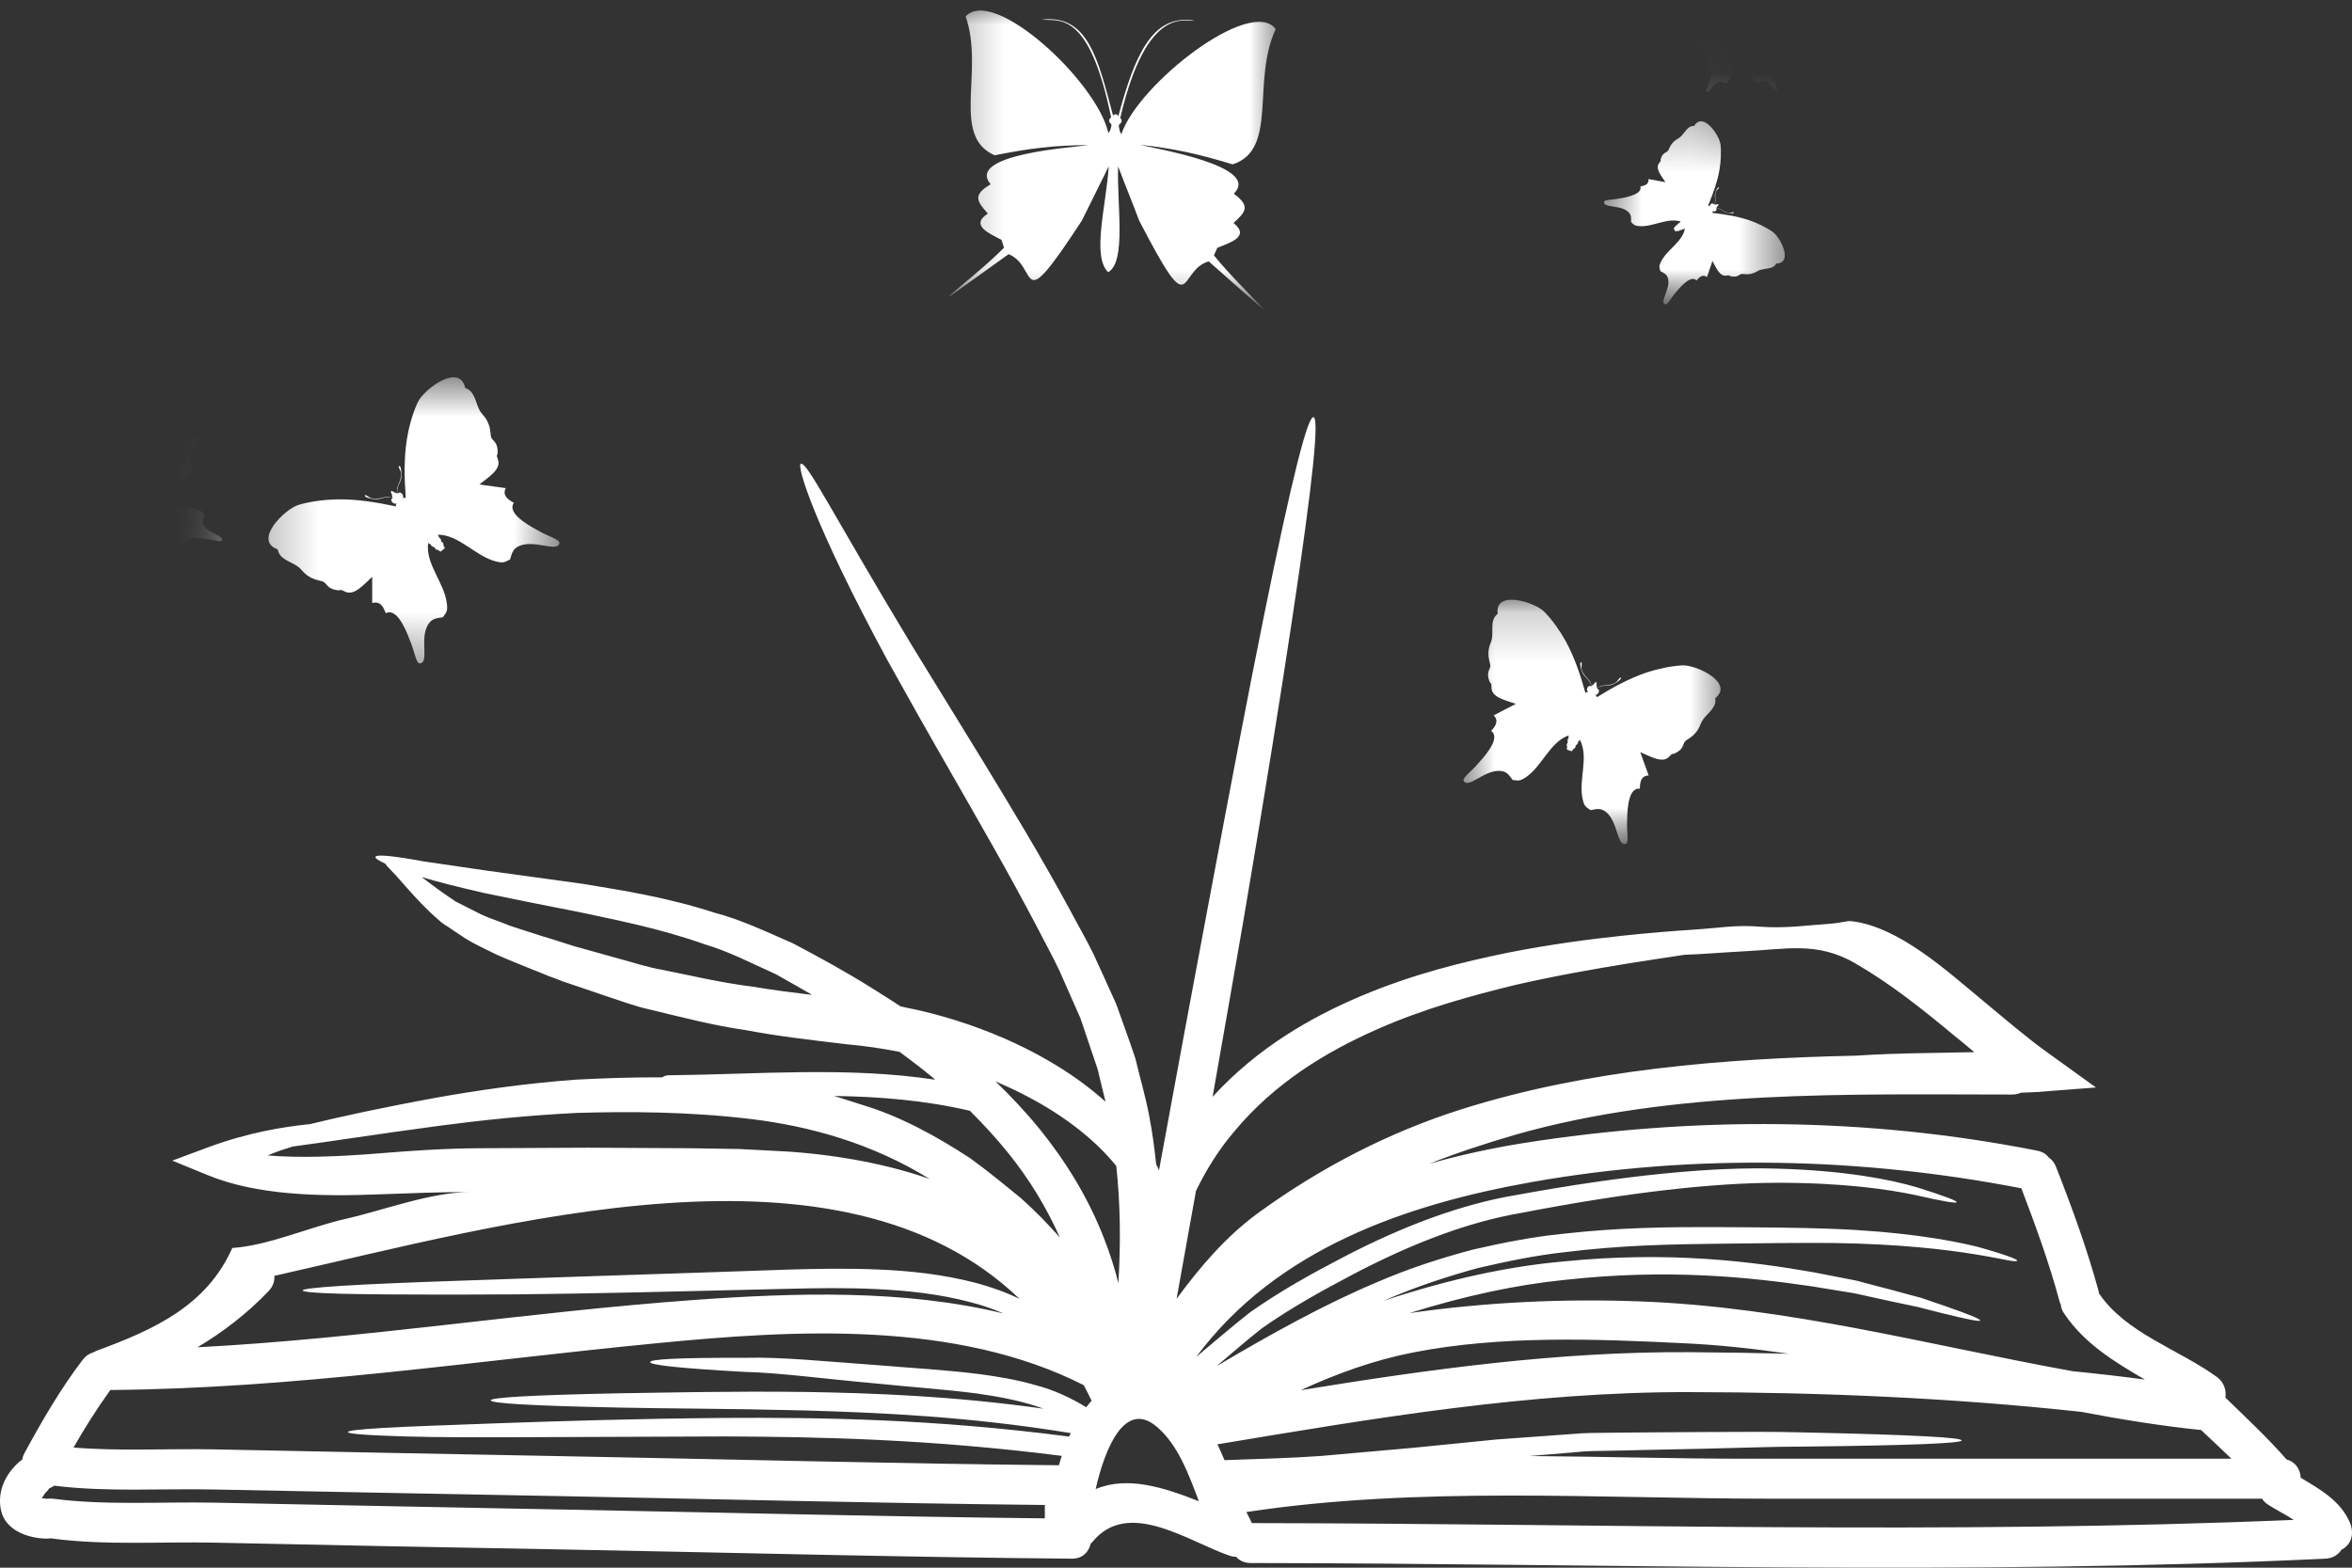 <svg width="48" height="32" viewBox="0 0 48 32" fill="none" xmlns="http://www.w3.org/2000/svg">
<rect x="0" y="0" width="48" height="32" fill="#333333" stroke="none"/>
<path d="M16.575 20.308C16.325 20.163 16.079 20.024 15.841 19.89C15.333 19.66 14.867 19.418 14.383 19.276C13.442 18.942 12.565 18.779 11.812 18.616C11.054 18.468 10.412 18.34 9.87 18.226C9.348 18.106 8.93 18 8.604 17.903C8.809 18.055 9.036 18.231 9.3 18.402C9.461 18.484 9.631 18.568 9.812 18.662C9.999 18.751 10.191 18.806 10.39 18.89C10.598 18.963 10.837 19.032 11.07 19.111C11.194 19.147 11.319 19.186 11.445 19.227C11.509 19.248 11.575 19.267 11.638 19.289L11.688 19.303L11.702 19.309C11.702 19.309 11.713 19.313 11.714 19.313L11.717 19.314L11.816 19.341C12.083 19.415 12.353 19.49 12.636 19.57C12.916 19.644 13.21 19.743 13.5 19.793C14.089 19.909 14.692 20.057 15.356 20.139C15.749 20.207 16.16 20.258 16.575 20.308ZM18.974 24.066C17.776 23.326 16.506 22.986 15.328 22.842C14.024 22.687 12.817 22.687 11.775 22.717C10.726 22.769 9.81 22.869 9.017 22.973C7.666 23.153 6.671 23.312 5.969 23.404C5.962 23.404 5.961 23.408 5.952 23.411C5.82 23.451 5.678 23.495 5.525 23.56C5.506 23.567 5.485 23.578 5.461 23.585C6.125 23.64 6.889 23.61 7.721 23.544C8.354 23.492 9.069 23.441 9.788 23.438C10.498 23.433 11.236 23.43 11.992 23.427C12.712 23.43 13.414 23.433 14.094 23.438C14.431 23.443 14.766 23.449 15.089 23.454C15.421 23.473 15.747 23.489 16.066 23.505C17.146 23.578 18.145 23.776 18.974 24.066ZM19.932 26.191C20.222 26.27 20.521 26.373 20.808 26.514C17.146 22.997 10.338 24.977 5.599 26.043C5.607 26.144 5.576 26.253 5.486 26.349C5.05 26.808 4.559 27.183 4.032 27.501C7.423 27.324 10.774 26.78 14.169 26.535C16.208 26.389 18.437 26.314 20.48 26.811C20.266 26.718 20.042 26.642 19.823 26.585C19.174 26.412 18.522 26.343 17.897 26.314C17.272 26.283 16.674 26.293 16.102 26.307C15.528 26.322 14.983 26.335 14.467 26.346C12.406 26.397 10.798 26.427 9.569 26.425C8.339 26.427 7.49 26.422 6.95 26.408C6.409 26.393 6.177 26.37 6.177 26.339C6.177 26.314 6.409 26.283 6.95 26.248C7.49 26.213 8.338 26.177 9.563 26.136C10.79 26.093 12.397 26.038 14.46 25.971C14.974 25.953 15.517 25.935 16.093 25.915C16.663 25.899 17.273 25.886 17.916 25.913C18.558 25.94 19.234 26.008 19.932 26.191ZM20.844 24.465C21.117 24.709 21.376 24.974 21.629 25.258C21.348 24.627 20.993 24.054 20.589 23.552C20.336 23.236 20.067 22.946 19.794 22.674C18.879 22.459 17.952 22.385 17.018 22.371C17.025 22.374 17.028 22.374 17.03 22.374C17.214 22.427 17.397 22.492 17.587 22.55C18.341 22.774 19.079 23.17 19.804 23.645C20.153 23.898 20.495 24.178 20.844 24.465ZM22.278 28.592C22.224 28.483 22.173 28.377 22.118 28.275C19.514 26.952 16.224 27.142 13.406 27.418C9.686 27.778 5.999 28.344 2.252 28.373C1.98 28.751 1.73 29.145 1.501 29.547C2.449 29.626 3.441 29.566 4.381 29.585C6.747 29.634 9.112 29.68 11.477 29.724C14.853 29.786 18.235 29.876 21.611 29.909C21.629 29.843 21.647 29.781 21.669 29.718C18.958 29.371 16.674 29.329 14.805 29.321C12.888 29.328 11.394 29.335 10.253 29.338C9.112 29.343 8.323 29.328 7.822 29.305C7.32 29.285 7.101 29.259 7.101 29.231C7.101 29.204 7.32 29.176 7.822 29.147C8.323 29.118 9.108 29.09 10.247 29.049C11.387 29.01 12.883 28.959 14.805 28.943C16.704 28.932 19.032 28.959 21.819 29.324C21.828 29.302 21.842 29.278 21.853 29.253C19.739 28.908 17.941 28.837 16.452 28.791C14.856 28.751 13.602 28.753 12.651 28.732C10.741 28.693 10.015 28.642 10.015 28.584C10.015 28.53 10.741 28.478 12.651 28.44C13.603 28.427 14.852 28.394 16.459 28.413C17.81 28.437 19.423 28.491 21.299 28.755C20.845 28.589 20.378 28.509 19.942 28.445C19.238 28.354 18.57 28.312 17.988 28.25C16.816 28.146 15.903 28.019 15.205 28.004C13.803 27.926 13.269 27.86 13.269 27.804C13.269 27.746 13.803 27.712 15.215 27.716C15.924 27.695 16.841 27.789 18.023 27.875C18.616 27.926 19.26 27.958 19.994 28.049C20.361 28.1 20.745 28.16 21.142 28.276C21.486 28.365 21.831 28.519 22.168 28.725C22.203 28.679 22.239 28.636 22.278 28.592ZM22.824 26.191C22.875 25.356 22.863 24.556 22.781 23.8C22.352 23.267 21.716 22.771 20.953 22.374C20.747 22.265 20.534 22.168 20.314 22.071C20.625 22.371 20.928 22.692 21.218 23.048C21.743 23.696 22.215 24.45 22.545 25.314C22.656 25.601 22.749 25.891 22.824 26.191ZM24.466 30.643C24.255 30.082 24.042 29.497 23.615 29.129C22.962 28.564 22.552 29.551 22.36 30.396C23.009 30.121 23.753 30.363 24.466 30.643ZM34.469 27.601C35.149 27.605 35.826 27.616 36.503 27.633C35.803 27.532 35.102 27.453 34.392 27.42C32.572 27.33 30.647 27.255 28.848 27.605C28.026 27.766 27.275 28.041 26.545 28.377C29.169 27.95 31.787 27.586 34.469 27.601ZM40.292 21.477C40.155 21.361 40.017 21.248 39.88 21.137C39.229 20.596 38.581 20.078 37.849 19.656C37.081 19.216 36.446 19.377 35.595 19.418C35.134 19.442 34.715 19.48 34.381 19.489C34.023 19.543 33.63 19.602 33.186 19.673C32.525 19.782 31.76 19.913 30.903 20.11C30.047 20.322 29.081 20.576 28.078 21.022C27.081 21.465 26.019 22.093 25.183 23.103C24.881 23.457 24.624 23.863 24.408 24.308C24.282 25.013 24.15 25.747 24.012 26.511C24.495 25.856 25.018 25.239 25.688 24.751C26.949 23.837 28.336 23.114 29.826 22.643C32.411 21.825 35.203 21.606 37.884 21.548C38.309 21.519 38.789 21.504 39.304 21.495C39.62 21.49 39.951 21.484 40.292 21.477ZM43.774 28.16C43.149 27.798 42.534 27.423 42.123 26.808C42.081 26.749 42.062 26.689 42.058 26.628C42.049 26.612 42.041 26.596 42.035 26.577C41.822 25.785 41.543 25.017 41.252 24.256C37.997 23.624 34.575 23.546 31.303 24.121C28.655 24.588 26.043 25.505 24.412 27.698C24.781 27.391 25.139 27.079 25.507 26.79C26.155 26.335 26.781 25.992 27.402 25.668C28.629 25.026 29.838 24.574 30.967 24.389C33.182 23.985 34.949 23.813 36.297 23.855C37.645 23.895 38.57 24.071 39.138 24.241C39.704 24.421 39.94 24.511 39.932 24.54C39.921 24.566 39.669 24.526 39.098 24.396C38.532 24.275 37.618 24.144 36.294 24.143C34.97 24.143 33.236 24.335 31.036 24.76C29.948 24.947 28.797 25.388 27.587 26.026C26.985 26.343 26.345 26.697 25.756 27.111C25.449 27.352 25.148 27.616 24.828 27.886C25.963 27.215 27.045 26.617 28.103 26.172C28.764 25.886 29.422 25.676 30.055 25.508C30.691 25.361 31.303 25.244 31.882 25.186C33.048 25.053 34.088 25.045 35.004 25.048C35.916 25.053 36.714 25.056 37.408 25.084C38.792 25.138 39.746 25.301 40.339 25.445C40.922 25.606 41.166 25.704 41.166 25.73C41.143 25.827 40.145 25.412 37.398 25.372C36.711 25.367 35.919 25.377 35.004 25.388C34.092 25.399 33.064 25.418 31.931 25.56C31.361 25.622 30.767 25.742 30.152 25.886C29.542 26.054 28.906 26.26 28.262 26.541C28.255 26.545 28.246 26.548 28.238 26.552C29.55 26.115 30.778 25.85 31.897 25.75C34.061 25.532 35.755 25.75 37.016 25.971C37.331 26.033 37.623 26.09 37.889 26.141C38.153 26.213 38.394 26.275 38.614 26.332C38.829 26.393 39.027 26.444 39.203 26.491C39.375 26.552 39.53 26.601 39.664 26.648C40.195 26.833 40.42 26.927 40.41 26.955C40.402 26.981 40.159 26.935 39.617 26.8C39.483 26.768 39.327 26.725 39.151 26.681C38.974 26.642 38.778 26.601 38.56 26.556C38.339 26.506 38.098 26.455 37.836 26.397C37.569 26.354 37.281 26.307 36.969 26.256C35.719 26.073 34.049 25.891 31.937 26.125C30.962 26.223 29.901 26.447 28.765 26.803C30.32 26.581 31.886 26.506 33.456 26.564C36.478 26.674 39.356 27.456 42.296 27.989C42.789 28.038 43.279 28.094 43.774 28.16ZM35.646 29.776C38.942 29.776 42.288 29.776 45.54 29.776C45.335 29.577 45.125 29.383 44.918 29.188C44.914 29.185 44.907 29.188 44.899 29.188C44.086 29.104 43.276 28.971 42.473 28.819C39.817 28.53 37.143 28.42 34.469 28.416C31.209 28.409 28.046 28.949 24.845 29.482C24.895 29.587 24.946 29.696 24.99 29.805C25.756 29.776 26.311 29.765 26.941 29.721C27.605 29.664 28.215 29.606 28.819 29.555C29.422 29.496 29.994 29.439 30.541 29.383C31.091 29.343 31.613 29.305 32.106 29.27C32.353 29.246 32.593 29.248 32.827 29.246C33.059 29.242 33.288 29.242 33.507 29.239C33.947 29.238 34.363 29.235 34.752 29.231C35.53 29.23 36.21 29.22 36.797 29.239C37.968 29.263 38.778 29.291 39.294 29.318C39.813 29.345 40.034 29.374 40.034 29.403C40.034 29.43 39.813 29.454 39.294 29.476C38.778 29.497 37.968 29.516 36.797 29.528C36.208 29.528 35.532 29.555 34.756 29.572C34.371 29.579 33.956 29.587 33.52 29.598C33.302 29.605 33.076 29.609 32.843 29.613C32.609 29.617 32.372 29.617 32.128 29.645C31.834 29.669 31.527 29.696 31.213 29.721C32.695 29.731 34.178 29.776 35.646 29.776ZM46.812 31.024C46.643 30.915 46.457 30.823 46.292 30.716C46.235 30.681 46.194 30.638 46.164 30.592C42.742 30.592 39.512 30.592 36.183 30.592C32.631 30.592 28.958 30.33 25.436 30.864C25.462 30.918 25.488 30.97 25.516 31.021C25.528 31.044 25.539 31.068 25.548 31.09C32.635 31.098 39.727 31.325 46.812 31.024ZM0.84 30.587C0.84 30.587 0.836 30.592 0.833 30.592C0.84 30.592 0.845 30.589 0.85 30.583C0.872 30.583 0.946 30.592 0.946 30.592C0.952 30.592 0.958 30.593 0.963 30.593C1.002 30.589 1.039 30.587 1.084 30.592C2.155 30.733 3.304 30.651 4.381 30.673C6.747 30.722 9.112 30.768 11.477 30.813C14.758 30.874 18.042 30.958 21.323 30.993C21.323 30.907 21.323 30.813 21.323 30.72C18.042 30.686 14.758 30.603 11.477 30.54C9.112 30.496 6.747 30.452 4.381 30.404C3.313 30.381 2.172 30.46 1.108 30.326C1.078 30.347 1.042 30.366 1.006 30.381C0.992 30.398 0.98 30.417 0.963 30.435C0.897 30.493 0.876 30.561 0.85 30.583H0.848C0.845 30.583 0.842 30.589 0.84 30.587ZM9.607 24.332C8.97 24.331 8.37 24.357 7.768 24.378C6.467 24.432 5.229 24.388 4.261 23.996L3.516 23.691L4.247 23.419C5.078 23.112 5.78 23.005 6.272 22.951C6.284 22.951 6.292 22.951 6.303 22.951C6.956 22.792 7.815 22.604 8.927 22.402C9.725 22.261 10.656 22.121 11.737 22.039C12.292 22.01 12.886 21.988 13.516 21.991C13.552 21.966 13.592 21.949 13.647 21.949C15.47 21.93 17.296 21.768 19.084 22.039C19.071 22.026 19.053 22.01 19.037 21.996C18.813 21.812 18.585 21.637 18.361 21.472C18.012 21.403 17.657 21.349 17.291 21.317C16.575 21.232 15.879 21.153 15.207 21.025C14.536 20.929 13.885 20.756 13.262 20.607C12.948 20.538 12.673 20.43 12.393 20.34C12.117 20.247 11.849 20.154 11.589 20.067L11.492 20.035L11.427 20.01L11.38 19.991C11.317 19.966 11.254 19.943 11.194 19.922C11.07 19.872 10.954 19.822 10.834 19.777C10.594 19.677 10.366 19.591 10.141 19.489C9.918 19.377 9.69 19.276 9.513 19.165C9.422 19.107 9.337 19.05 9.257 18.996C9.214 18.968 9.176 18.942 9.136 18.913L9.076 18.877L9.046 18.855L9.039 18.849L9.021 18.838C9.014 18.833 9.002 18.822 9.002 18.822C8.697 18.564 8.48 18.319 8.311 18.131C8.228 18.039 8.153 17.954 8.087 17.878C8.019 17.807 7.96 17.745 7.913 17.693C7.891 17.669 7.874 17.648 7.858 17.627C7.716 17.562 7.655 17.519 7.662 17.492C7.68 17.438 7.981 17.461 8.644 17.583C8.982 17.633 9.413 17.695 9.952 17.774C10.494 17.848 11.144 17.938 11.914 18.044C12.686 18.174 13.59 18.308 14.598 18.635C15.109 18.768 15.627 19.013 16.181 19.255C16.704 19.532 17.253 19.828 17.814 20.182C18.002 20.296 18.188 20.42 18.38 20.543C18.409 20.549 18.443 20.554 18.475 20.564C18.832 20.633 19.177 20.724 19.511 20.829C20.18 21.04 20.806 21.31 21.367 21.634C21.806 21.884 22.209 22.172 22.562 22.488C22.507 22.262 22.45 22.039 22.4 21.822C22.279 21.465 22.163 21.119 22.05 20.785C21.905 20.456 21.764 20.141 21.629 19.832C21.486 19.521 21.316 19.224 21.17 18.934C20.561 17.773 19.969 16.757 19.453 15.852C18.933 14.948 18.486 14.155 18.102 13.461C16.597 10.675 16.258 9.504 16.342 9.467C16.468 9.414 16.989 10.488 18.609 13.174C19.021 13.844 19.497 14.62 20.042 15.506C20.586 16.401 21.203 17.407 21.839 18.579C21.995 18.877 22.168 19.169 22.323 19.49C22.472 19.817 22.628 20.152 22.781 20.498C22.908 20.857 23.042 21.22 23.169 21.599C23.262 21.988 23.379 22.381 23.456 22.792C23.516 23.109 23.561 23.433 23.595 23.765C23.619 23.805 23.634 23.848 23.653 23.889C24.018 21.895 24.346 20.136 24.637 18.585C25.11 16.066 25.484 14.103 25.787 12.611C26.392 9.617 26.694 8.497 26.806 8.515C26.919 8.538 26.817 9.696 26.36 12.709C26.133 14.216 25.817 16.188 25.389 18.714C25.197 19.825 24.982 21.052 24.747 22.388C25.672 21.376 26.773 20.756 27.776 20.331C28.858 19.875 29.866 19.634 30.756 19.45C31.646 19.274 32.431 19.173 33.11 19.1C33.676 19.04 34.167 19.002 34.592 18.974C35.094 18.942 35.428 18.873 35.937 18.917C36.428 18.955 36.929 18.884 37.418 18.849C37.512 18.845 37.695 18.795 37.772 18.802C38.753 18.909 39.751 19.836 40.475 20.432C40.93 20.81 41.358 21.177 41.775 21.477L42.775 22.198L41.562 22.291C41.456 22.299 41.353 22.299 41.245 22.304C41.193 22.327 41.133 22.342 41.06 22.342C37.772 22.342 34.171 22.233 30.907 23.168C30.317 23.34 29.735 23.531 29.167 23.755C29.794 23.578 30.436 23.438 31.083 23.334C34.578 22.782 38.106 22.802 41.583 23.489C41.688 23.512 41.761 23.56 41.809 23.625C41.873 23.668 41.928 23.734 41.96 23.819C42.288 24.653 42.593 25.493 42.83 26.358C42.832 26.373 42.832 26.386 42.836 26.4C43.385 27.216 44.474 27.546 45.245 28.109C45.393 28.221 45.437 28.38 45.416 28.527C45.841 28.943 46.274 29.343 46.666 29.792C46.851 29.84 46.946 29.999 46.953 30.164C47.346 30.398 47.756 30.63 47.951 31.065C48.042 31.268 48.014 31.503 47.803 31.625C47.797 31.628 47.789 31.628 47.785 31.634C47.72 31.735 47.61 31.808 47.457 31.816C40.151 32.164 32.837 31.913 25.527 31.905C25.394 31.905 25.292 31.854 25.228 31.778C25.186 31.778 25.146 31.772 25.099 31.757C24.255 31.47 23.028 30.579 22.298 31.47C22.286 31.487 22.271 31.497 22.258 31.512C22.219 31.677 22.094 31.819 21.872 31.816C18.407 31.786 14.94 31.692 11.477 31.628C9.112 31.585 6.747 31.541 4.381 31.489C3.304 31.466 2.155 31.548 1.084 31.407C1.07 31.404 1.058 31.402 1.046 31.4C1.015 31.404 0.983 31.407 0.946 31.407C0.567 31.4 0.098 31.235 0.017 30.814C-0.055 30.439 0.105 30.102 0.381 29.85C0.405 29.828 0.428 29.811 0.453 29.796C0.461 29.75 0.475 29.707 0.5 29.66C0.857 29.003 1.231 28.355 1.687 27.757C1.75 27.676 1.827 27.626 1.913 27.602C1.93 27.591 1.953 27.579 1.977 27.57C3.156 27.137 4.217 26.65 4.741 25.474C5.469 25.427 6.314 25.048 7.045 24.882C7.838 24.702 8.795 24.332 9.607 24.332Z" fill="white"/>
<mask id="mask0_15_407" style="mask-type:luminance" maskUnits="userSpaceOnUse" x="29" y="12" width="7" height="6">
<path d="M29.589 12.211H35.313V17.322H29.589V12.211Z" fill="white"/>
</mask>
<g mask="url(#mask0_15_407)">
<mask id="mask1_15_407" style="mask-type:luminance" maskUnits="userSpaceOnUse" x="28" y="10" width="9" height="9">
<path d="M34.95 10.223L36.955 16.295L30.224 18.483L28.218 12.412L34.95 10.223Z" fill="white"/>
</mask>
<g mask="url(#mask1_15_407)">
<mask id="mask2_15_407" style="mask-type:luminance" maskUnits="userSpaceOnUse" x="7" y="6" width="40" height="39">
<path d="M36.901 6.099L46.327 34.635L16.549 44.319L7.122 15.784L36.901 6.099Z" fill="white"/>
</mask>
<g mask="url(#mask2_15_407)">
<path fill-rule="evenodd" clip-rule="evenodd" d="M32.025 15.318C32.041 15.324 32.055 15.33 32.075 15.335C32.09 15.32 32.099 15.309 32.105 15.289C32.131 15.293 32.166 15.243 32.153 15.219C32.175 15.209 32.217 15.169 32.204 15.139C32.225 15.131 32.232 15.117 32.242 15.099C32.433 15.462 32.207 15.921 32.3 16.316C32.331 16.452 32.355 16.465 32.459 16.537C32.592 16.512 32.672 16.488 32.783 16.581C33.022 16.782 32.999 17.274 33.177 17.226C33.246 17.206 33.199 16.988 33.205 16.801C33.21 16.639 33.202 16.114 33.434 16.098C33.445 16.098 33.456 16.098 33.467 16.098C33.468 15.967 33.487 15.836 33.646 15.829C33.587 15.671 33.534 15.512 33.475 15.353C33.674 15.436 33.929 15.592 34.064 15.446C34.157 15.347 34.104 15.423 34.214 15.361C34.359 15.28 34.344 15.191 34.384 15.139C34.43 15.078 34.611 15.039 34.708 14.776C34.761 14.634 34.905 14.552 34.977 14.419C35.009 14.364 35.013 14.314 35.005 14.252C35.395 13.937 34.622 13.57 34.338 13.582C34.091 13.593 33.795 13.664 33.607 13.726C33.245 13.849 32.912 14.033 32.586 14.233C32.589 14.206 32.572 14.194 32.55 14.183C32.62 14.195 32.67 14.075 32.595 14.058L32.592 14.044C32.783 13.94 32.833 14.065 33.061 13.877C33.076 13.865 33.08 13.851 33.078 13.831C33.076 13.83 33.073 13.829 33.07 13.828C32.995 13.877 33.03 13.972 32.742 13.99C32.682 13.994 32.64 14.011 32.592 14.043C32.583 14.005 32.58 13.973 32.587 13.934L32.558 13.923C32.538 13.957 32.513 13.979 32.481 14.001C32.468 13.944 32.448 13.902 32.407 13.86C32.207 13.653 32.298 13.606 32.278 13.52C32.274 13.519 32.272 13.518 32.269 13.516C32.253 13.531 32.248 13.543 32.25 13.562C32.288 13.854 32.411 13.795 32.48 14.001L32.469 14.009C32.402 13.97 32.357 14.093 32.415 14.131C32.392 14.124 32.372 14.123 32.355 14.143C32.253 13.778 32.135 13.419 31.951 13.084C31.857 12.912 31.689 12.66 31.514 12.486C31.315 12.286 30.496 12.036 30.566 12.528C30.518 12.569 30.487 12.609 30.471 12.67C30.433 12.816 30.483 12.975 30.425 13.114C30.316 13.372 30.422 13.523 30.415 13.598C30.409 13.663 30.336 13.719 30.386 13.876C30.425 13.995 30.439 13.903 30.439 14.04C30.439 14.237 30.733 14.295 30.935 14.368C30.784 14.444 30.636 14.526 30.483 14.602C30.595 14.713 30.52 14.823 30.431 14.919C30.44 14.927 30.448 14.934 30.457 14.942C30.614 15.109 30.25 15.49 30.142 15.612C30.018 15.754 29.835 15.882 29.872 15.943C29.969 16.099 30.289 15.722 30.602 15.735C30.747 15.741 30.79 15.812 30.87 15.92C30.997 15.938 31.022 15.943 31.139 15.866C31.477 15.637 31.626 15.148 32.015 15.011C32.01 15.031 32.005 15.046 32.015 15.066C31.985 15.079 31.988 15.137 31.998 15.159C31.973 15.168 31.964 15.228 31.986 15.242C31.976 15.261 31.975 15.276 31.976 15.297C31.994 15.307 32.008 15.312 32.025 15.318Z" fill="white"/>
</g>
</g>
</g>
<mask id="mask3_15_407" style="mask-type:luminance" maskUnits="userSpaceOnUse" x="32" y="2" width="5" height="5">
<path d="M32.452 2.272H36.459V6.247H32.452V2.272Z" fill="white"/>
</mask>
<g mask="url(#mask3_15_407)">
<mask id="mask4_15_407" style="mask-type:luminance" maskUnits="userSpaceOnUse" x="31" y="1" width="7" height="7">
<path d="M37.95 3.187L36.408 7.39L31.77 5.714L33.312 1.511L37.95 3.187Z" fill="white"/>
</mask>
<g mask="url(#mask4_15_407)">
<mask id="mask5_15_407" style="mask-type:luminance" maskUnits="userSpaceOnUse" x="13" y="-6" width="28" height="28">
<path d="M40.788 1.772L33.666 21.184L13.294 13.828L20.416 -5.585L40.788 1.772Z" fill="white"/>
</mask>
<g mask="url(#mask5_15_407)">
<path fill-rule="evenodd" clip-rule="evenodd" d="M34.174 4.693C34.179 4.704 34.185 4.713 34.194 4.724C34.208 4.722 34.217 4.721 34.23 4.711C34.242 4.725 34.282 4.713 34.285 4.694C34.302 4.699 34.343 4.694 34.348 4.673C34.363 4.678 34.373 4.673 34.386 4.668C34.334 4.944 34.014 5.097 33.894 5.35C33.854 5.436 33.861 5.453 33.886 5.536C33.969 5.58 34.024 5.601 34.044 5.697C34.089 5.907 33.864 6.164 33.981 6.212C34.027 6.231 34.096 6.093 34.179 5.994C34.252 5.909 34.473 5.622 34.606 5.71C34.612 5.716 34.618 5.72 34.624 5.725C34.681 5.655 34.747 5.593 34.837 5.656C34.872 5.545 34.913 5.436 34.947 5.327C35.02 5.455 35.093 5.647 35.229 5.626C35.322 5.611 35.26 5.631 35.348 5.643C35.461 5.661 35.491 5.606 35.534 5.594C35.586 5.582 35.702 5.637 35.867 5.535C35.956 5.481 36.071 5.497 36.167 5.456C36.207 5.44 36.232 5.414 36.254 5.378C36.601 5.372 36.338 4.846 36.178 4.733C36.039 4.635 35.847 4.548 35.719 4.503C35.468 4.416 35.208 4.375 34.945 4.345C34.957 4.332 34.954 4.317 34.947 4.303C34.98 4.338 35.059 4.295 35.025 4.254L35.029 4.245C35.179 4.27 35.152 4.358 35.356 4.353C35.37 4.353 35.378 4.347 35.386 4.335C35.384 4.334 35.383 4.332 35.382 4.331C35.321 4.325 35.298 4.392 35.134 4.28C35.1 4.256 35.069 4.247 35.029 4.245C35.041 4.221 35.052 4.201 35.074 4.184L35.062 4.165C35.038 4.175 35.014 4.176 34.988 4.174C35.004 4.139 35.011 4.108 35.008 4.068C34.988 3.871 35.058 3.885 35.083 3.829C35.081 3.827 35.081 3.826 35.08 3.824C35.066 3.825 35.057 3.828 35.05 3.84C34.945 4.013 35.038 4.034 34.986 4.174H34.977C34.957 4.124 34.88 4.172 34.896 4.217C34.886 4.204 34.876 4.194 34.858 4.199C34.959 3.958 35.049 3.714 35.093 3.455C35.116 3.322 35.132 3.115 35.112 2.947C35.089 2.754 34.751 2.273 34.577 2.569C34.534 2.571 34.499 2.579 34.464 2.606C34.382 2.669 34.34 2.775 34.249 2.827C34.079 2.92 34.072 3.046 34.035 3.084C34.004 3.116 33.94 3.116 33.901 3.221C33.871 3.302 33.918 3.259 33.858 3.332C33.773 3.439 33.909 3.594 33.988 3.719C33.873 3.697 33.757 3.678 33.642 3.655C33.655 3.763 33.567 3.79 33.477 3.805C33.478 3.813 33.48 3.82 33.481 3.827C33.495 3.985 33.133 4.037 33.022 4.057C32.894 4.081 32.739 4.073 32.734 4.122C32.719 4.246 33.056 4.178 33.22 4.317C33.296 4.383 33.288 4.439 33.286 4.531C33.348 4.595 33.359 4.608 33.456 4.616C33.739 4.636 34.029 4.434 34.3 4.524C34.289 4.532 34.279 4.539 34.277 4.554C34.254 4.548 34.231 4.58 34.227 4.597C34.209 4.59 34.178 4.619 34.185 4.637C34.172 4.642 34.165 4.65 34.156 4.661C34.161 4.674 34.167 4.683 34.174 4.693Z" fill="white"/>
</g>
</g>
</g>
<mask id="mask6_15_407" style="mask-type:luminance" maskUnits="userSpaceOnUse" x="34" y="1" width="3" height="1">
<path d="M34.454 1.42H36.744V1.988H34.454V1.42Z" fill="white"/>
</mask>
<g mask="url(#mask6_15_407)">
<mask id="mask7_15_407" style="mask-type:luminance" maskUnits="userSpaceOnUse" x="31" y="1" width="7" height="7">
<path d="M37.949 3.187L36.407 7.39L31.769 5.714L33.311 1.511L37.949 3.187Z" fill="white"/>
</mask>
<g mask="url(#mask7_15_407)">
<mask id="mask8_15_407" style="mask-type:luminance" maskUnits="userSpaceOnUse" x="13" y="-6" width="28" height="28">
<path d="M40.786 1.772L33.665 21.184L13.293 13.828L20.414 -5.584L40.786 1.772Z" fill="white"/>
</mask>
<g mask="url(#mask8_15_407)">
<path fill-rule="evenodd" clip-rule="evenodd" d="M35.53 1.299C35.538 1.299 35.543 1.299 35.552 1.298C35.554 1.29 35.557 1.285 35.556 1.276C35.566 1.274 35.571 1.249 35.562 1.243C35.569 1.235 35.578 1.214 35.568 1.205C35.575 1.198 35.575 1.192 35.576 1.184C35.706 1.289 35.695 1.496 35.795 1.629C35.828 1.674 35.84 1.675 35.89 1.686C35.936 1.656 35.962 1.634 36.018 1.652C36.14 1.69 36.212 1.877 36.27 1.831C36.293 1.813 36.24 1.739 36.212 1.668C36.187 1.607 36.1 1.411 36.184 1.369C36.188 1.367 36.192 1.366 36.196 1.364C36.176 1.315 36.161 1.263 36.22 1.236C36.172 1.186 36.127 1.135 36.079 1.085C36.167 1.085 36.288 1.103 36.315 1.028C36.333 0.975 36.326 1.012 36.357 0.972C36.397 0.919 36.377 0.888 36.384 0.862C36.392 0.832 36.453 0.789 36.447 0.676C36.443 0.615 36.484 0.562 36.49 0.501C36.492 0.475 36.486 0.455 36.473 0.433C36.567 0.254 36.218 0.239 36.114 0.288C36.024 0.331 35.924 0.404 35.865 0.457C35.749 0.559 35.654 0.681 35.565 0.806C35.561 0.796 35.553 0.795 35.543 0.793C35.571 0.787 35.57 0.734 35.54 0.739L35.536 0.735C35.591 0.666 35.63 0.705 35.684 0.598C35.689 0.592 35.687 0.586 35.684 0.579C35.682 0.579 35.681 0.579 35.68 0.579C35.661 0.609 35.689 0.639 35.584 0.691C35.562 0.701 35.549 0.715 35.535 0.735C35.526 0.721 35.52 0.71 35.516 0.695H35.504C35.502 0.711 35.496 0.723 35.487 0.736C35.474 0.717 35.459 0.705 35.437 0.696C35.329 0.649 35.355 0.618 35.333 0.588C35.332 0.588 35.331 0.588 35.33 0.588C35.326 0.596 35.326 0.602 35.33 0.608C35.391 0.711 35.428 0.67 35.487 0.737L35.484 0.741C35.453 0.737 35.456 0.79 35.484 0.795C35.474 0.797 35.466 0.799 35.464 0.809C35.367 0.689 35.264 0.573 35.141 0.477C35.078 0.427 34.974 0.36 34.88 0.322C34.774 0.279 34.426 0.314 34.533 0.487C34.522 0.51 34.516 0.53 34.52 0.555C34.529 0.616 34.574 0.667 34.575 0.728C34.575 0.841 34.64 0.881 34.649 0.91C34.658 0.935 34.639 0.968 34.684 1.019C34.717 1.056 34.707 1.021 34.729 1.071C34.762 1.145 34.88 1.121 34.969 1.116C34.924 1.168 34.881 1.222 34.838 1.274C34.897 1.298 34.887 1.35 34.869 1.401C34.874 1.402 34.878 1.404 34.883 1.406C34.969 1.444 34.894 1.642 34.874 1.705C34.85 1.777 34.802 1.854 34.825 1.871C34.887 1.914 34.946 1.722 35.065 1.679C35.121 1.658 35.148 1.678 35.196 1.705C35.246 1.692 35.256 1.691 35.287 1.643C35.377 1.504 35.353 1.298 35.476 1.186C35.478 1.195 35.478 1.202 35.485 1.207C35.476 1.216 35.487 1.237 35.494 1.245C35.486 1.252 35.493 1.276 35.503 1.277C35.503 1.286 35.504 1.292 35.509 1.299C35.516 1.299 35.523 1.3 35.53 1.299Z" fill="white"/>
</g>
</g>
</g>
<mask id="mask9_15_407" style="mask-type:luminance" maskUnits="userSpaceOnUse" x="5" y="7" width="7" height="7">
<path d="M5.264 7.667H11.56V13.63H5.264V7.667Z" fill="white"/>
</mask>
<g mask="url(#mask9_15_407)">
<mask id="mask10_15_407" style="mask-type:luminance" maskUnits="userSpaceOnUse" x="4" y="5" width="9" height="10">
<path d="M5.517 5.506L12.504 6.662L11.198 14.436L4.211 13.28L5.517 5.506Z" fill="white"/>
</mask>
<g mask="url(#mask10_15_407)">
<mask id="mask11_15_407" style="mask-type:luminance" maskUnits="userSpaceOnUse" x="-3" y="2" width="38" height="38">
<path d="M2.679 2.135L34.437 7.389L28.966 39.95L-2.792 34.696L2.679 2.135Z" fill="white"/>
</mask>
<g mask="url(#mask11_15_407)">
<path fill-rule="evenodd" clip-rule="evenodd" d="M9.036 11.225C9.05 11.213 9.062 11.202 9.077 11.187C9.07 11.166 9.064 11.151 9.047 11.136C9.065 11.114 9.034 11.057 9.005 11.057C9.007 11.032 8.989 10.972 8.954 10.97C8.958 10.946 8.946 10.933 8.934 10.914C9.373 10.915 9.698 11.352 10.12 11.46C10.264 11.496 10.288 11.482 10.409 11.42C10.45 11.283 10.467 11.197 10.61 11.139C10.918 11.015 11.376 11.279 11.416 11.089C11.431 11.015 11.201 10.952 11.026 10.854C10.875 10.769 10.372 10.518 10.47 10.294C10.476 10.284 10.481 10.273 10.487 10.263C10.364 10.197 10.249 10.114 10.32 9.964C10.141 9.941 9.964 9.911 9.784 9.889C9.96 9.745 10.234 9.583 10.163 9.384C10.114 9.249 10.16 9.336 10.156 9.202C10.15 9.028 10.058 8.997 10.027 8.935C9.993 8.862 10.045 8.673 9.843 8.454C9.735 8.335 9.728 8.16 9.637 8.027C9.599 7.97 9.553 7.941 9.492 7.918C9.383 7.4 8.653 7.94 8.526 8.211C8.414 8.447 8.336 8.758 8.304 8.964C8.241 9.363 8.252 9.765 8.281 10.166C8.258 10.152 8.238 10.161 8.216 10.175C8.261 10.117 8.173 10.01 8.119 10.072L8.105 10.069C8.1 9.838 8.244 9.854 8.177 9.549C8.173 9.527 8.163 9.517 8.141 9.51C8.139 9.512 8.137 9.513 8.135 9.515C8.145 9.61 8.252 9.624 8.127 9.902C8.102 9.959 8.097 10.008 8.103 10.069C8.063 10.058 8.031 10.046 7.998 10.019L7.974 10.04C7.995 10.075 8.003 10.11 8.008 10.151C7.949 10.135 7.899 10.133 7.84 10.15C7.543 10.234 7.543 10.126 7.452 10.104C7.449 10.105 7.447 10.108 7.445 10.11C7.451 10.131 7.458 10.142 7.479 10.15C7.774 10.258 7.779 10.114 8.008 10.152L8.011 10.165C7.94 10.21 8.035 10.312 8.1 10.275C8.082 10.294 8.071 10.313 8.082 10.337C7.684 10.254 7.285 10.186 6.877 10.193C6.667 10.196 6.344 10.23 6.092 10.306C5.805 10.394 5.163 11.035 5.666 11.212C5.681 11.278 5.703 11.325 5.755 11.371C5.874 11.477 6.05 11.508 6.153 11.633C6.345 11.861 6.541 11.837 6.609 11.88C6.667 11.918 6.685 12.013 6.858 12.043C6.99 12.066 6.91 12.008 7.039 12.075C7.227 12.173 7.427 11.927 7.596 11.774C7.594 11.952 7.598 12.132 7.596 12.31C7.757 12.261 7.824 12.385 7.872 12.516C7.883 12.511 7.894 12.508 7.906 12.504C8.143 12.438 8.324 12.966 8.387 13.126C8.461 13.312 8.493 13.546 8.569 13.542C8.764 13.528 8.563 13.043 8.731 12.758C8.808 12.626 8.897 12.621 9.039 12.599C9.119 12.489 9.136 12.468 9.12 12.322C9.07 11.892 8.678 11.513 8.738 11.083C8.755 11.098 8.768 11.109 8.791 11.11C8.789 11.144 8.846 11.17 8.871 11.171C8.867 11.2 8.92 11.238 8.945 11.223C8.958 11.242 8.971 11.251 8.991 11.26C9.009 11.248 9.022 11.238 9.036 11.225Z" fill="white"/>
</g>
</g>
</g>
<mask id="mask12_15_407" style="mask-type:luminance" maskUnits="userSpaceOnUse" x="4" y="8" width="1" height="4">
<path d="M4.119 8.803H4.692V11.927H4.119V8.803Z" fill="white"/>
</mask>
<g mask="url(#mask12_15_407)">
<mask id="mask13_15_407" style="mask-type:luminance" maskUnits="userSpaceOnUse" x="4" y="5" width="9" height="10">
<path d="M5.517 5.506L12.504 6.662L11.198 14.435L4.211 13.28L5.517 5.506Z" fill="white"/>
</mask>
<g mask="url(#mask13_15_407)">
<mask id="mask14_15_407" style="mask-type:luminance" maskUnits="userSpaceOnUse" x="-3" y="2" width="38" height="38">
<path d="M2.679 2.134L34.437 7.389L28.966 39.95L-2.792 34.695L2.679 2.134Z" fill="white"/>
</mask>
<g mask="url(#mask14_15_407)">
<path fill-rule="evenodd" clip-rule="evenodd" d="M3.45 10.137C3.447 10.126 3.445 10.117 3.441 10.105C3.428 10.103 3.418 10.102 3.406 10.106C3.399 10.091 3.361 10.091 3.354 10.105C3.34 10.097 3.304 10.09 3.293 10.106C3.282 10.098 3.272 10.1 3.259 10.101C3.383 9.877 3.703 9.835 3.879 9.649C3.939 9.586 3.938 9.569 3.939 9.49C3.88 9.431 3.84 9.397 3.85 9.308C3.872 9.115 4.139 8.956 4.052 8.881C4.018 8.852 3.919 8.952 3.82 9.014C3.732 9.067 3.459 9.253 3.37 9.139C3.366 9.133 3.362 9.128 3.359 9.121C3.29 9.167 3.214 9.201 3.156 9.122C3.093 9.208 3.027 9.29 2.964 9.375C2.94 9.243 2.932 9.058 2.809 9.038C2.724 9.025 2.783 9.026 2.712 8.99C2.619 8.944 2.578 8.983 2.536 8.98C2.488 8.977 2.406 8.897 2.233 8.938C2.141 8.96 2.047 8.914 1.953 8.922C1.913 8.926 1.885 8.941 1.854 8.966C1.554 8.874 1.629 9.401 1.734 9.543C1.825 9.667 1.965 9.796 2.063 9.871C2.253 10.016 2.467 10.124 2.684 10.223C2.669 10.23 2.669 10.244 2.67 10.259C2.653 10.219 2.572 10.234 2.589 10.279L2.583 10.286C2.461 10.223 2.511 10.153 2.332 10.101C2.321 10.097 2.313 10.1 2.302 10.108C2.303 10.11 2.303 10.112 2.303 10.113C2.355 10.135 2.393 10.084 2.503 10.227C2.525 10.256 2.549 10.273 2.583 10.286C2.565 10.304 2.55 10.317 2.527 10.326L2.531 10.345C2.555 10.344 2.575 10.349 2.599 10.358C2.573 10.385 2.559 10.409 2.551 10.445C2.511 10.62 2.455 10.589 2.417 10.63C2.417 10.632 2.417 10.633 2.418 10.635C2.43 10.639 2.439 10.638 2.448 10.629C2.588 10.509 2.515 10.466 2.599 10.358L2.607 10.361C2.61 10.409 2.691 10.39 2.689 10.347C2.695 10.36 2.701 10.373 2.716 10.374C2.561 10.553 2.412 10.739 2.3 10.949C2.242 11.057 2.169 11.232 2.137 11.382C2.101 11.555 2.255 12.065 2.489 11.858C2.527 11.869 2.559 11.871 2.597 11.858C2.686 11.827 2.752 11.746 2.846 11.728C3.019 11.695 3.062 11.587 3.104 11.565C3.14 11.546 3.195 11.564 3.26 11.484C3.309 11.422 3.256 11.447 3.328 11.4C3.432 11.332 3.36 11.16 3.328 11.029C3.421 11.081 3.516 11.13 3.607 11.181C3.627 11.086 3.711 11.087 3.793 11.099C3.794 11.092 3.795 11.085 3.796 11.078C3.829 10.938 4.155 10.995 4.257 11.008C4.374 11.024 4.506 11.073 4.525 11.034C4.573 10.929 4.264 10.895 4.162 10.727C4.115 10.651 4.138 10.604 4.166 10.524C4.132 10.454 4.126 10.438 4.044 10.406C3.807 10.309 3.499 10.402 3.291 10.249C3.303 10.245 3.313 10.242 3.32 10.229C3.338 10.241 3.367 10.218 3.375 10.206C3.389 10.216 3.424 10.201 3.423 10.184C3.436 10.182 3.444 10.177 3.455 10.169C3.454 10.157 3.452 10.148 3.45 10.137Z" fill="white"/>
</g>
</g>
</g>
<mask id="mask15_15_407" style="mask-type:luminance" maskUnits="userSpaceOnUse" x="19" y="0" width="8" height="7">
<path d="M19.286 0H26.155V6.531H19.286V0Z" fill="white"/>
</mask>
<g mask="url(#mask15_15_407)">
<mask id="mask16_15_407" style="mask-type:luminance" maskUnits="userSpaceOnUse" x="15" y="-5" width="15" height="15">
<path d="M15.835 3.186L22.884 -4.271L29.615 1.994L22.568 9.45L15.835 3.186Z" fill="white"/>
</mask>
<g mask="url(#mask16_15_407)">
<mask id="mask17_15_407" style="mask-type:luminance" maskUnits="userSpaceOnUse" x="-13" y="-9" width="64" height="64">
<path d="M-12.684 25.073L18.592 -8.014L50.216 21.416L18.94 54.502L-12.684 25.073Z" fill="white"/>
</mask>
<g mask="url(#mask17_15_407)">
<path fill-rule="evenodd" clip-rule="evenodd" d="M22.616 5.557C22.278 5.229 22.573 4.214 22.628 3.394C22.446 3.762 22.262 4.132 22.08 4.501C20.738 6.554 21.215 5.442 20.584 5.188C18.25 6.868 19.859 5.701 20.49 5.056C20.473 5.002 20.456 4.949 20.438 4.897C20.21 4.771 19.781 4.606 20.16 4.359C19.94 4.112 19.839 3.984 20.217 3.762C19.692 3.141 21.96 3.005 22.219 2.961C21.512 2.965 20.998 3.03 20.299 3.17C19.398 2.775 20.095 1.45 19.707 0.335C20.275 -0.286 22.384 1.659 22.62 2.717C22.634 2.692 22.646 2.674 22.658 2.66C22.668 2.603 22.703 2.549 22.665 2.52C22.613 2.48 22.637 2.419 22.676 2.397C22.221 0.176 21.597 0.442 21.257 0.4C22.209 0.284 22.411 1.22 22.716 2.362C22.741 2.316 22.812 2.325 22.822 2.377C23.147 1.171 23.504 0.279 24.364 0.419C24.243 0.478 23.419 0.022 22.862 2.409C22.894 2.437 22.907 2.493 22.857 2.527C22.809 2.559 22.847 2.61 22.853 2.682C22.864 2.696 22.874 2.715 22.884 2.741C23.227 1.711 25.533 -0.08 26.035 0.593C25.536 1.665 26.092 3.052 25.157 3.355C24.475 3.148 23.971 3.031 23.267 2.956C23.52 3.025 25.763 3.387 25.179 3.953C25.531 4.212 25.417 4.328 25.174 4.552C25.527 4.837 25.082 4.957 24.843 5.059C24.82 5.11 24.797 5.161 24.774 5.212C25.337 5.919 26.819 7.24 24.667 5.335C24.013 5.525 24.375 6.68 23.248 4.502C23.105 4.117 22.962 3.78 22.819 3.395C22.791 4.182 22.992 5.337 22.616 5.557Z" fill="white"/>
</g>
</g>
</g>
</svg>
